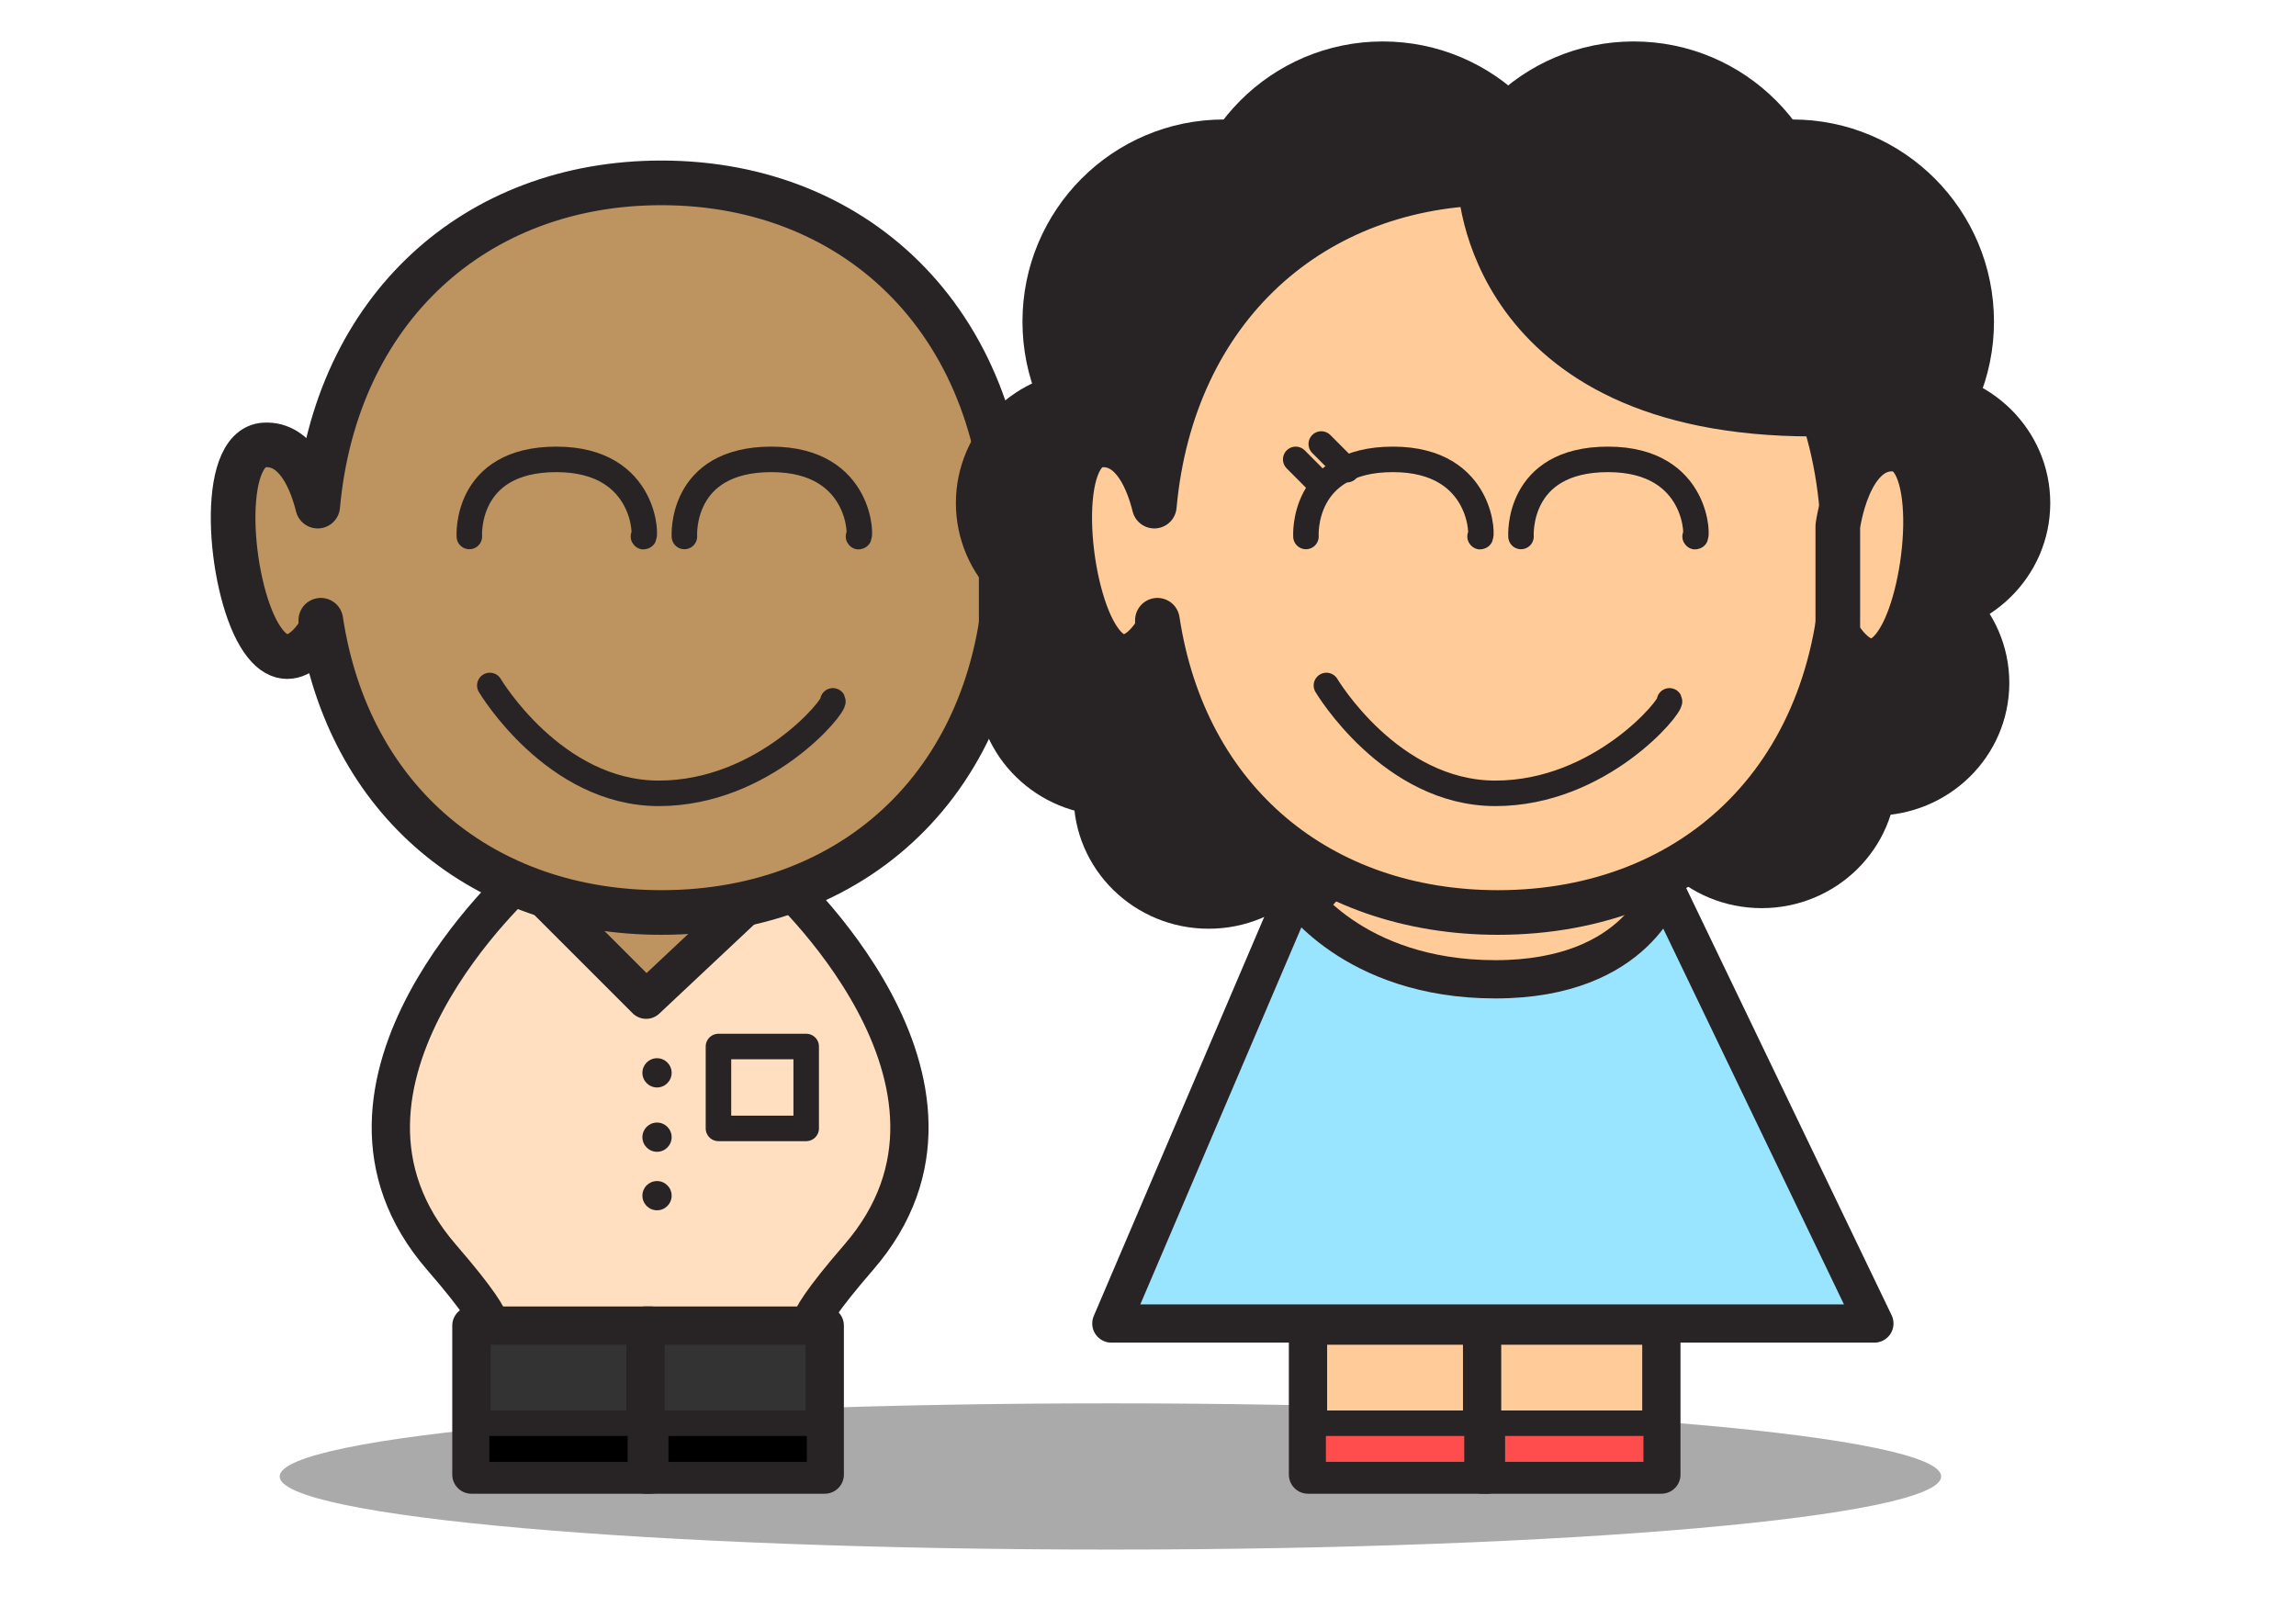 <?xml version="1.0" encoding="utf-8"?>
<!-- Generator: Adobe Illustrator 16.0.0, SVG Export Plug-In . SVG Version: 6.00 Build 0)  -->
<!DOCTYPE svg PUBLIC "-//W3C//DTD SVG 1.1//EN" "http://www.w3.org/Graphics/SVG/1.1/DTD/svg11.dtd">
<svg version="1.1" id="Layer_1" xmlns="http://www.w3.org/2000/svg" xmlns:xlink="http://www.w3.org/1999/xlink" x="0px" y="0px"
	 width="360px" height="252px" viewBox="0 0 360 252" enable-background="new 0 0 360 252" xml:space="preserve">
<path fill-rule="evenodd" clip-rule="evenodd" fill="#BD9460" stroke="#282425" stroke-width="4" stroke-linecap="round" stroke-linejoin="round" stroke-miterlimit="10" d="
	M82.378,144.844c0-9.623,8.622-17.429,19.263-17.429s19.264,7.806,19.264,17.429c0,9.623-8.623,17.429-19.264,17.429
	S82.378,154.466,82.378,144.844z"/>
<path fill-rule="evenodd" clip-rule="evenodd" fill="#FFDFBF" stroke="#282425" stroke-width="6" stroke-linecap="round" stroke-linejoin="round" stroke-miterlimit="10" d="
	M103.477,208.138H75.627c0,0,5.356,2.604-6.421-11.008c-23.538-27.216,12.842-59.625,12.842-59.625l19.263,19.264l20.511-19.264
	c0,0,36.39,32.409,12.842,59.625c-11.778,13.612-6.421,11.008-6.421,11.008H103.477z"/>
<path fill-rule="evenodd" clip-rule="evenodd" fill="#AAAAAA" d="M43.852,231.529c0-6.329,58.313-11.466,130.257-11.466
	c71.944,0,130.256,5.137,130.256,11.466s-58.313,11.466-130.256,11.466C102.164,242.995,43.852,237.858,43.852,231.529z"/>
<g>
	
		<path fill-rule="evenodd" clip-rule="evenodd" fill="#BD9460" stroke="#282425" stroke-width="7" stroke-linecap="round" stroke-linejoin="round" stroke-miterlimit="10" d="
		M50.3,97.263c4.312,28.473,25.557,45.828,53.397,45.828c31.261,0,54.194-21.877,54.194-56.809
		c0-34.922-22.933-57.606-54.194-57.606c-29.143,0-51.058,19.713-53.883,50.69c-0.899-3.623-3.192-9.879-8.338-9.594
		c-7.229,0.403-5.623,21.749-0.808,29.812c4.816,8.054,9.632-0.808,9.632-0.808V97.263z"/>
	
		<path fill-rule="evenodd" clip-rule="evenodd" fill="#BD9460" stroke="#282425" stroke-width="7" stroke-linecap="round" stroke-linejoin="round" stroke-miterlimit="10" d="
		M156.983,99.428c0,0,4.825,8.871,9.64,0.808c4.816-8.054,6.421-29.409-0.807-29.813c-7.229-0.395-8.833,12.09-8.833,12.09V99.428z"
		/>
</g>
<rect x="73.912" y="207.872" fill-rule="evenodd" clip-rule="evenodd" fill="#333333" stroke="#282425" stroke-width="6" stroke-linecap="square" stroke-linejoin="round" stroke-miterlimit="10" width="28.106" height="23.364"/>
<rect x="101.21" y="207.872" fill-rule="evenodd" clip-rule="evenodd" fill="#333333" stroke="#282425" stroke-width="6" stroke-linecap="square" stroke-linejoin="round" stroke-miterlimit="10" width="28.106" height="23.364"/>
<path fill-rule="evenodd" clip-rule="evenodd" fill="none" stroke="#282425" stroke-width="4" stroke-linecap="round" stroke-linejoin="round" stroke-miterlimit="10" d="
	M76.801,107.491c0,0,10.035,16.915,26.491,16.915c16.466,0,27.703-13.695,27.299-14.502"/>
<rect x="102.816" y="223.181" fill-rule="evenodd" clip-rule="evenodd" stroke="#282425" stroke-width="4" stroke-linecap="square" stroke-linejoin="round" stroke-miterlimit="10" width="25.693" height="8.054"/>
<rect x="74.719" y="223.181" fill-rule="evenodd" clip-rule="evenodd" stroke="#282425" stroke-width="4" stroke-linecap="square" stroke-linejoin="round" stroke-miterlimit="10" width="25.694" height="8.054"/>
<path fill-rule="evenodd" clip-rule="evenodd" fill="none" stroke="#282425" stroke-width="4" stroke-linecap="round" stroke-linejoin="round" stroke-miterlimit="10" d="
	M73.59,84.127c0,0-0.807-12.09,13.649-12.09c14.448,0,14.053,12.889,13.65,12.09"/>
<path fill-rule="evenodd" clip-rule="evenodd" fill="none" stroke="#282425" stroke-width="4" stroke-linecap="round" stroke-linejoin="round" stroke-miterlimit="10" d="
	M107.311,84.127c0,0-0.808-12.09,13.649-12.09c14.457,0,14.053,12.889,13.65,12.09"/>
<rect x="112.649" y="164.107" fill-rule="evenodd" clip-rule="evenodd" fill="#FFDFBF" stroke="#282425" stroke-width="4" stroke-linecap="round" stroke-linejoin="round" stroke-miterlimit="10" width="13.759" height="12.842"/>
<circle fill-rule="evenodd" clip-rule="evenodd" fill="#282425" cx="103.017" cy="168.235" r="2.293"/>
<circle fill-rule="evenodd" clip-rule="evenodd" fill="#282425" cx="103.017" cy="178.325" r="2.293"/>
<circle fill-rule="evenodd" clip-rule="evenodd" fill="#282425" cx="103.017" cy="187.498" r="2.293"/>
<path fill-rule="evenodd" clip-rule="evenodd" fill="#282425" stroke="#282425" stroke-width="7" stroke-linecap="round" stroke-linejoin="round" stroke-miterlimit="10" d="
	M252.941,50.435c0-15.576,12.577-28.198,28.097-28.198c15.521,0,28.106,12.622,28.106,28.198c0,15.576-12.585,28.198-28.106,28.198
	C265.518,78.633,252.941,66.011,252.941,50.435z"/>
<path fill-rule="evenodd" clip-rule="evenodd" fill="#282425" stroke="#282425" stroke-width="7" stroke-linecap="round" stroke-linejoin="round" stroke-miterlimit="10" d="
	M228.046,38.198c0-15.576,12.585-28.198,28.106-28.198c15.521,0,28.097,12.622,28.097,28.198c0,15.576-12.576,28.198-28.097,28.198
	C240.631,66.396,228.046,53.774,228.046,38.198z"/>
<path fill-rule="evenodd" clip-rule="evenodd" fill="#282425" stroke="#282425" stroke-width="7" stroke-linecap="round" stroke-linejoin="round" stroke-miterlimit="10" d="
	M220.02,50.435c0-15.576-12.585-28.198-28.106-28.198s-28.097,12.622-28.097,28.198c0,15.576,12.576,28.198,28.097,28.198
	S220.02,66.011,220.02,50.435z"/>
<g>
	
		<path fill-rule="evenodd" clip-rule="evenodd" fill="#282425" stroke="#282425" stroke-width="7" stroke-linecap="round" stroke-linejoin="round" stroke-miterlimit="10" d="
		M188.703,78.89c0-9.568-7.907-17.328-17.667-17.328c-9.751,0-17.658,7.76-17.658,17.328c0,9.567,7.907,17.318,17.658,17.318
		C180.796,96.208,188.703,88.457,188.703,78.89z"/>
	
		<path fill-rule="evenodd" clip-rule="evenodd" fill="#282425" stroke="#282425" stroke-width="7" stroke-linecap="round" stroke-linejoin="round" stroke-miterlimit="10" d="
		M317.969,78.89c0-9.568-7.907-17.328-17.658-17.328c-9.76,0-17.667,7.76-17.667,17.328c0,9.567,7.907,17.318,17.667,17.318
		C310.062,96.208,317.969,88.457,317.969,78.89z"/>
	
		<path fill-rule="evenodd" clip-rule="evenodd" fill="#282425" stroke="#282425" stroke-width="7" stroke-linecap="round" stroke-linejoin="round" stroke-miterlimit="10" d="
		M191.914,107.087c0-9.567-7.907-17.328-17.658-17.328c-9.76,0-17.667,7.76-17.667,17.328s7.907,17.319,17.667,17.319
		C184.006,124.406,191.914,116.655,191.914,107.087z"/>
	
		<path fill-rule="evenodd" clip-rule="evenodd" fill="#282425" stroke="#282425" stroke-width="7" stroke-linecap="round" stroke-linejoin="round" stroke-miterlimit="10" d="
		M207.168,124.81c0-9.568-7.908-17.319-17.659-17.319c-9.76,0-17.667,7.751-17.667,17.319c0,9.567,7.907,17.328,17.667,17.328
		C199.261,142.138,207.168,134.377,207.168,124.81z"/>
	
		<path fill-rule="evenodd" clip-rule="evenodd" fill="#282425" stroke="#282425" stroke-width="7" stroke-linecap="round" stroke-linejoin="round" stroke-miterlimit="10" d="
		M311.548,107.087c0-9.567-7.907-17.328-17.658-17.328c-9.76,0-17.667,7.76-17.667,17.328s7.907,17.319,17.667,17.319
		C303.641,124.406,311.548,116.655,311.548,107.087z"/>
	
		<path fill-rule="evenodd" clip-rule="evenodd" fill="#282425" stroke="#282425" stroke-width="7" stroke-linecap="round" stroke-linejoin="round" stroke-miterlimit="10" d="
		M293.89,121.59c0-9.567-7.917-17.328-17.667-17.328c-9.76,0-17.667,7.761-17.667,17.328s7.908,17.318,17.667,17.318
		C285.974,138.908,293.89,131.157,293.89,121.59z"/>
</g>
<path fill-rule="evenodd" clip-rule="evenodd" fill="#FFCC99" stroke="#282425" stroke-width="4" stroke-linecap="round" stroke-linejoin="round" stroke-miterlimit="10" d="
	M203.462,150.806c0-10.889,12.53-19.722,27.978-19.722s27.978,8.833,27.978,19.722s-12.53,19.722-27.978,19.722
	S203.462,161.695,203.462,150.806z"/>
<path fill-rule="evenodd" clip-rule="evenodd" fill="#282425" stroke="#282425" stroke-width="7" stroke-linecap="round" stroke-linejoin="round" stroke-miterlimit="10" d="
	M244.906,38.198C244.906,22.622,232.33,10,216.809,10s-28.106,12.622-28.106,28.198c0,15.576,12.585,28.198,28.106,28.198
	S244.906,53.774,244.906,38.198z"/>
<g>
	
		<path fill-rule="evenodd" clip-rule="evenodd" fill="#FFCC99" stroke="#282425" stroke-width="7" stroke-linecap="round" stroke-linejoin="round" stroke-miterlimit="10" d="
		M181.474,97.263c4.312,28.473,25.557,45.828,53.397,45.828c31.261,0,54.194-21.877,54.194-56.809
		c0-34.922-22.933-57.606-54.194-57.606c-29.143,0-51.058,19.713-53.882,50.69c-0.899-3.623-3.193-9.879-8.339-9.594
		c-7.229,0.403-5.623,21.749-0.807,29.812c4.815,8.054,9.631-0.808,9.631-0.808V97.263z"/>
	
		<path fill-rule="evenodd" clip-rule="evenodd" fill="#FFCC99" stroke="#282425" stroke-width="7" stroke-linecap="round" stroke-linejoin="round" stroke-miterlimit="10" d="
		M288.157,99.428c0,0,4.825,8.871,9.641,0.808c4.815-8.054,6.421-29.409-0.807-29.813c-7.229-0.395-8.833,12.09-8.833,12.09V99.428z
		"/>
</g>
<path fill-rule="evenodd" clip-rule="evenodd" fill="#282425" stroke="#282425" stroke-width="7" stroke-linecap="round" stroke-linejoin="round" stroke-miterlimit="10" d="
	M232.064,28.676c0,0,0.798,36.261,52.185,36.261C335.637,64.938,232.064,28.676,232.064,28.676z"/>
<path fill-rule="evenodd" clip-rule="evenodd" fill="#99E5FF" stroke="#282425" stroke-width="6" stroke-linecap="round" stroke-linejoin="round" stroke-miterlimit="10" d="
	M203.16,139.863c0,0,8.825,13.704,31.307,13.704c22.483,0,26.501-14.502,26.501-14.502l32.922,68.477H174.255L203.16,139.863z"/>
<rect x="205.086" y="207.872" fill-rule="evenodd" clip-rule="evenodd" fill="#FFCC99" stroke="#282425" stroke-width="6" stroke-linecap="square" stroke-linejoin="round" stroke-miterlimit="10" width="28.106" height="23.364"/>
<rect x="232.385" y="207.872" fill-rule="evenodd" clip-rule="evenodd" fill="#FFCC99" stroke="#282425" stroke-width="6" stroke-linecap="square" stroke-linejoin="round" stroke-miterlimit="10" width="28.106" height="23.364"/>
<path fill-rule="evenodd" clip-rule="evenodd" fill="none" stroke="#282425" stroke-width="4" stroke-linecap="round" stroke-linejoin="round" stroke-miterlimit="10" d="
	M207.976,107.491c0,0,10.035,16.915,26.491,16.915c16.466,0,27.703-13.695,27.299-14.502"/>
<rect x="233.99" y="223.181" fill-rule="evenodd" clip-rule="evenodd" fill="#FF4D4D" stroke="#282425" stroke-width="4" stroke-linecap="square" stroke-linejoin="round" stroke-miterlimit="10" width="25.693" height="8.054"/>
<rect x="205.893" y="223.181" fill-rule="evenodd" clip-rule="evenodd" fill="#FF4D4D" stroke="#282425" stroke-width="4" stroke-linecap="square" stroke-linejoin="round" stroke-miterlimit="10" width="25.694" height="8.054"/>
<path fill-rule="evenodd" clip-rule="evenodd" fill="none" stroke="#282425" stroke-width="4" stroke-linecap="round" stroke-linejoin="round" stroke-miterlimit="10" d="
	M204.765,84.127c0,0-0.807-12.09,13.649-12.09c14.448,0,14.053,12.889,13.65,12.09"/>
<path fill-rule="evenodd" clip-rule="evenodd" fill="none" stroke="#282425" stroke-width="4" stroke-linecap="round" stroke-linejoin="round" stroke-miterlimit="10" d="
	M238.485,84.127c0,0-0.807-12.09,13.649-12.09c14.457,0,14.053,12.889,13.65,12.09"/>
<line fill-rule="evenodd" clip-rule="evenodd" fill="none" stroke="#282425" stroke-width="4" stroke-linecap="round" stroke-linejoin="round" stroke-miterlimit="10" x1="207.168" y1="76.064" x2="203.16" y2="72.037"/>
<line fill-rule="evenodd" clip-rule="evenodd" fill="none" stroke="#282425" stroke-width="4" stroke-linecap="round" stroke-linejoin="round" stroke-miterlimit="10" x1="211.186" y1="73.652" x2="207.168" y2="69.625"/>
</svg>
